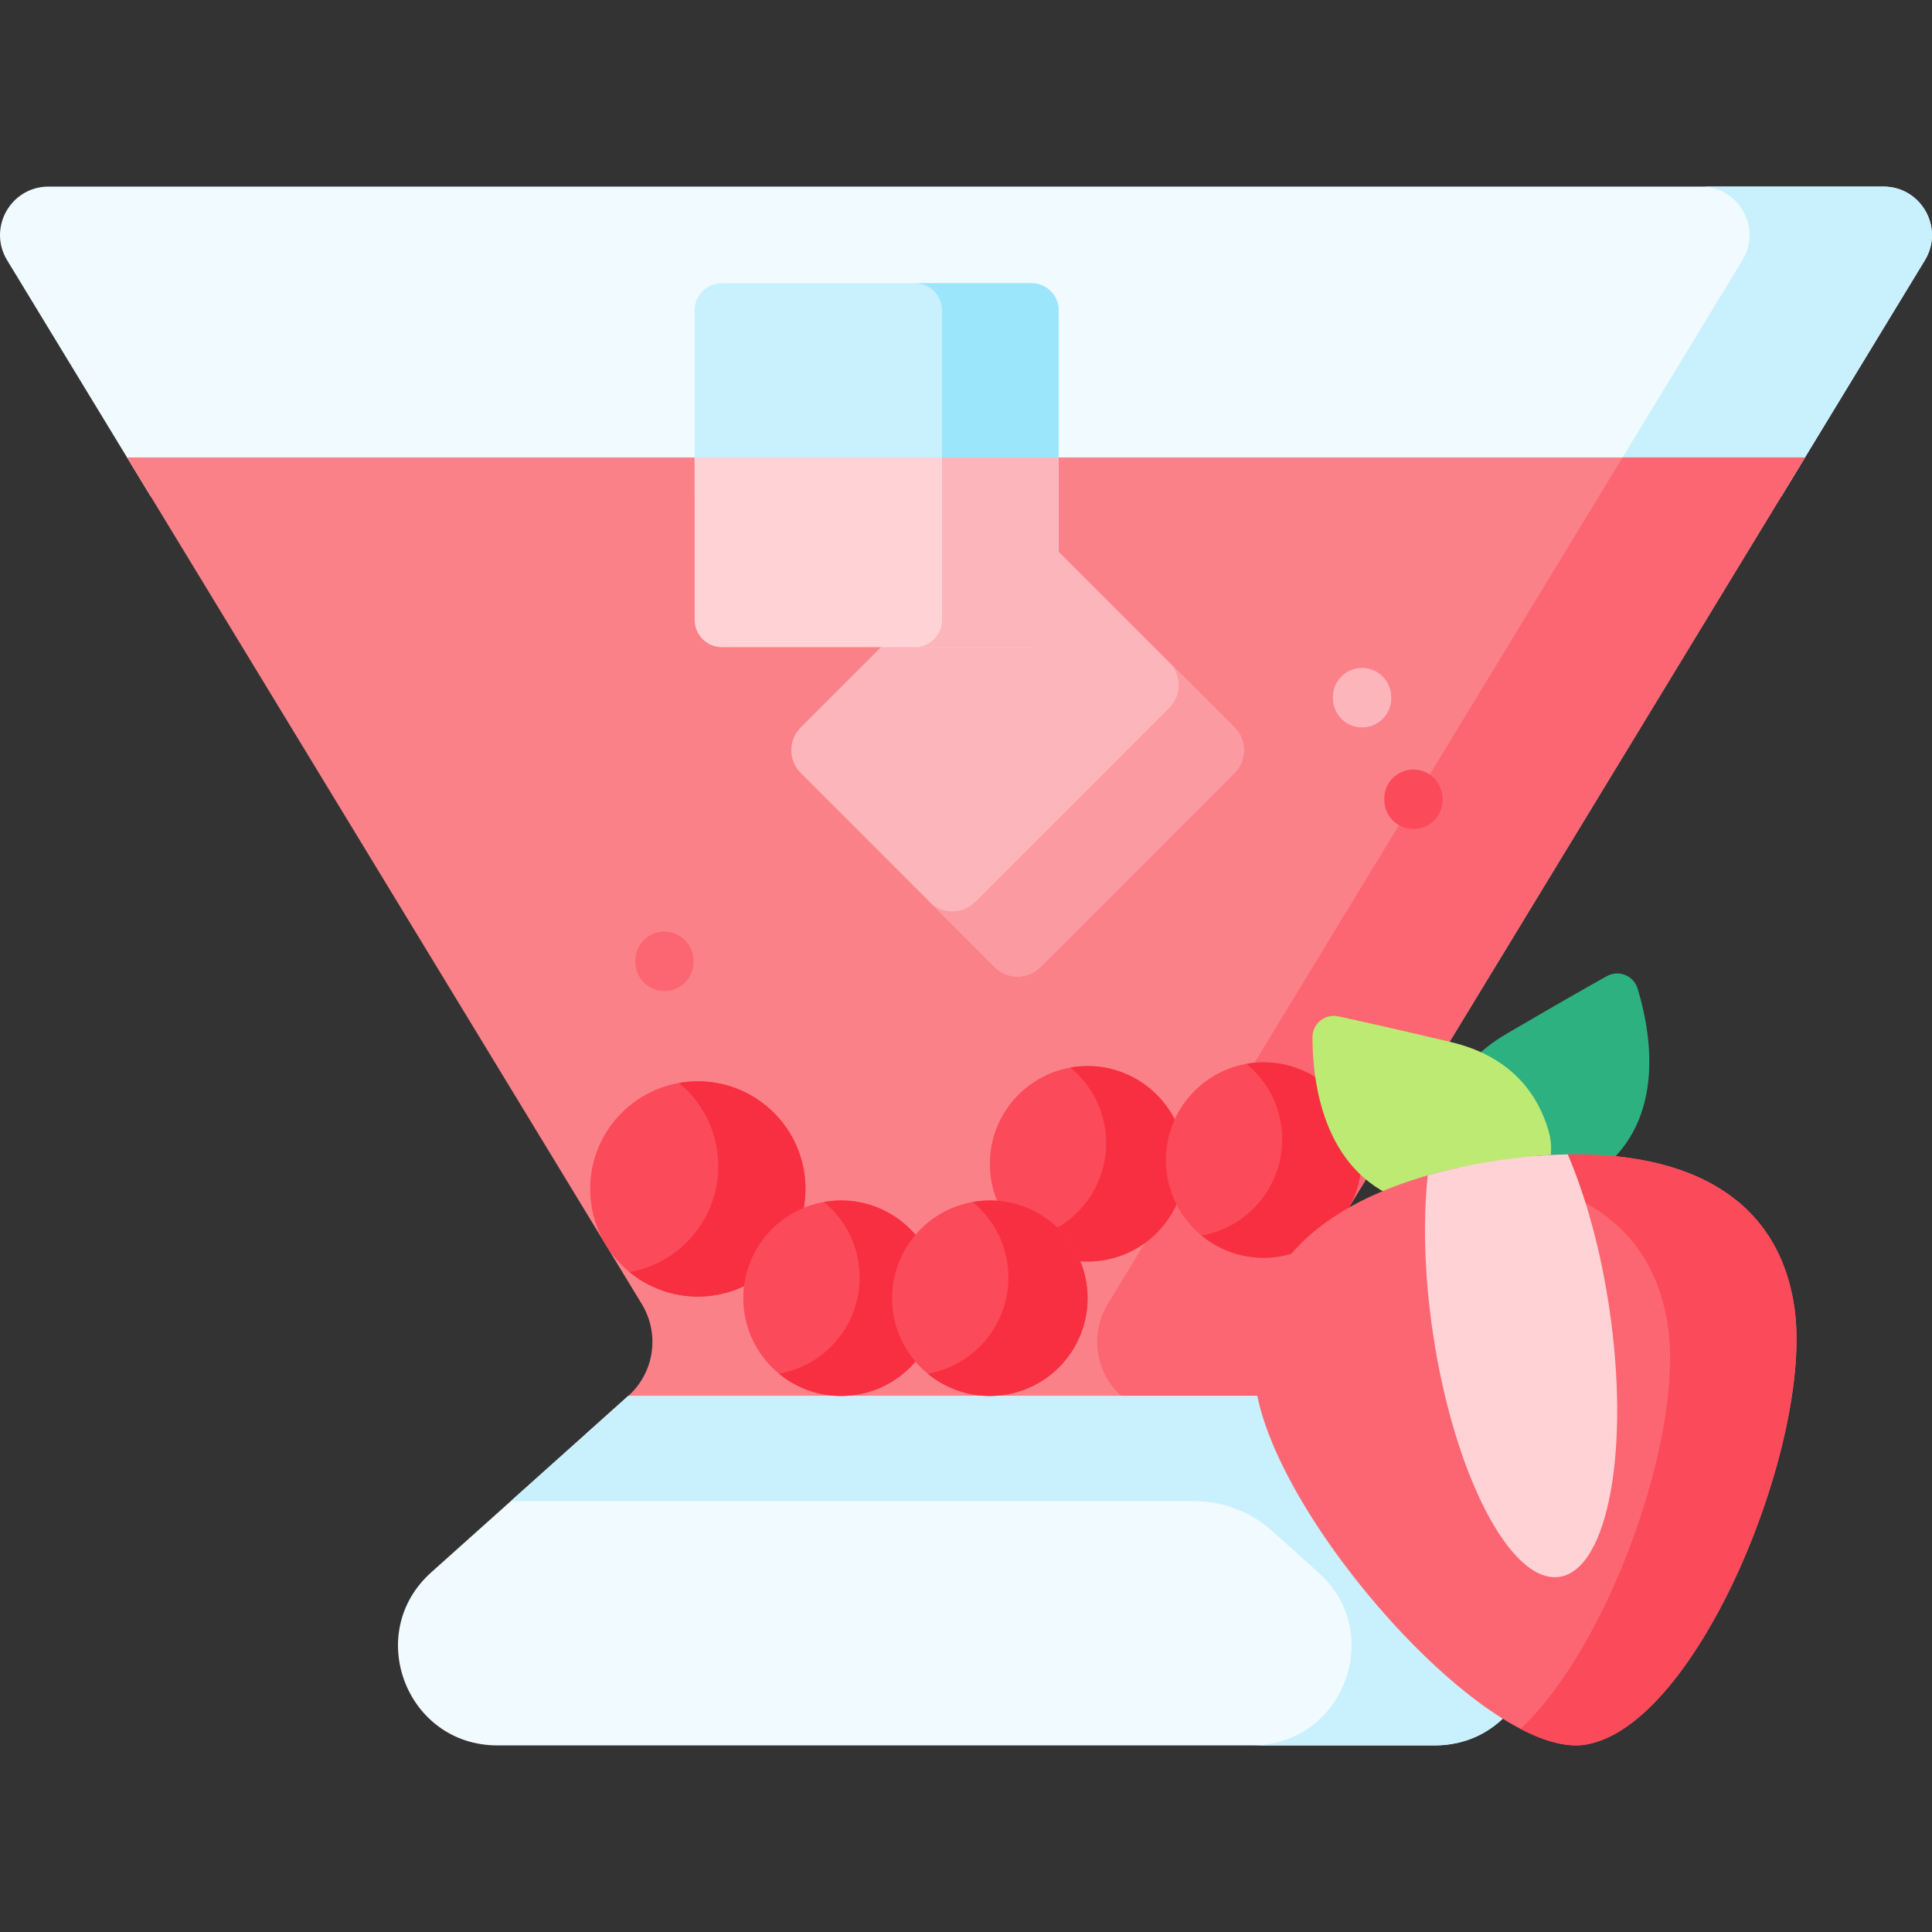 <svg id="Capa_1" enable-background="new 0 0 512 512" height="512" viewBox="0 0 512 512" width="512" xmlns="http://www.w3.org/2000/svg"><rect x="0" y="0" width="512" height="512" fill="#333333" stroke="none"/><g><g><g><g><g><path d="m510.103 68.98-38.034 62.553h-432.14l-38.035-62.553c-5.213-8.571.948-19.532 10.971-19.532h486.255c10.025 0 16.196 10.961 10.983 19.532z" fill="#f1faff"/><path d="m510.113 68.97-38.044 62.563h-48.346l38.044-62.563c5.202-8.561-.958-19.522-10.982-19.522h48.336c10.024 0 16.195 10.961 10.992 19.522z" fill="#c9f0fd"/><path d="m345.511 369.947 11.507 10.302h-202.039l11.507-10.302c6.913-6.181 8.427-16.421 3.606-24.343l-136.427-224.373h444.667l-136.437 224.373c-4.811 7.922-3.297 18.162 3.616 24.343z" fill="#fb8189"/><path d="m345.511 369.947 11.507 10.302h-48.346l-11.507-10.302c-6.913-6.181-8.427-16.421-3.606-24.353l136.427-224.363h48.346l-136.427 224.363c-4.821 7.932-3.307 18.172 3.606 24.353z" fill="#fb6672"/><path d="m166.487 369.948-52.213 46.746c-17.967 16.086-6.589 45.855 17.528 45.855h248.39c24.116 0 35.495-29.769 17.528-45.855l-52.213-46.746z" fill="#f1faff"/><path d="m397.722 416.697-52.21-46.749h-179.024l-31.11 27.853h181.085c7.608 0 14.948 2.806 20.616 7.881l12.301 11.015c17.965 16.088 6.592 45.849-17.528 45.849h48.343c24.119.001 35.492-29.761 17.527-45.849z" fill="#c9f0fd"/></g><g><g id="XMLID_759_"><path d="m374.569 219.695c-4.116 0-7.537-3.247-7.713-7.399l-.013-.308c-.181-4.264 3.129-7.866 7.392-8.047 4.23-.183 7.865 3.129 8.046 7.392l.013.308c.181 4.264-3.129 7.866-7.392 8.047-.111.005-.222.007-.333.007z" fill="#fb4a59"/></g></g><g><g id="XMLID_757_"><path d="m360.965 192.772c-4.105 0-7.523-3.231-7.712-7.374l-.014-.308c-.195-4.263 3.103-7.876 7.366-8.071 4.255-.198 7.875 3.103 8.07 7.366l.014.308c.195 4.263-3.103 7.876-7.366 8.071-.119.005-.239.008-.358.008z" fill="#fcb5ba"/></g></g><g><g id="XMLID_755_"><path d="m176.084 262.638c-4.111 0-7.53-3.238-7.713-7.386l-.014-.308c-.188-4.263 3.115-7.871 7.378-8.059 4.242-.193 7.871 3.115 8.059 7.378l.014.308c.188 4.263-3.115 7.871-7.378 8.059-.115.005-.231.008-.346.008z" fill="#fb6672"/></g></g></g><g><circle cx="288.225" cy="308.417" fill="#fb4a59" r="25.906"/><path d="m313.84 304.553c2.133 14.15-7.607 27.348-21.758 29.481-7.554 1.139-14.837-1.11-20.3-5.604 13.78-2.442 23.175-15.442 21.078-29.358-.994-6.596-4.387-12.226-9.169-16.145.221-.054.445-.088.67-.122 14.15-2.132 27.348 7.608 29.479 21.748z" fill="#f82f40"/></g><g><circle cx="334.871" cy="307.424" fill="#fb4a59" r="25.906"/><path d="m360.487 303.56c2.133 14.15-7.607 27.348-21.758 29.481-7.554 1.139-14.837-1.11-20.3-5.604 13.78-2.442 23.175-15.442 21.078-29.358-.994-6.596-4.387-12.226-9.169-16.145.221-.054.445-.088.67-.122 14.149-2.132 27.347 7.608 29.479 21.748z" fill="#f82f40"/></g><g><circle cx="184.93" cy="315.079" fill="#fb4a59" r="28.529"/><path d="m213.14 310.824c2.349 15.583-8.378 30.117-23.961 32.466-8.319 1.254-16.34-1.223-22.356-6.172 15.176-2.689 25.522-17.005 23.212-32.33-1.095-7.264-4.831-13.464-10.097-17.779.244-.06.491-.097.738-.134 15.582-2.35 30.116 8.377 32.464 23.949z" fill="#f82f40"/></g><g><circle cx="222.891" cy="344.038" fill="#fb4a59" r="25.906"/><path d="m248.507 340.174c2.133 14.15-7.607 27.348-21.758 29.481-7.554 1.139-14.837-1.11-20.3-5.604 13.781-2.442 23.175-15.442 21.078-29.358-.994-6.596-4.387-12.226-9.169-16.145.221-.054.445-.088.67-.122 14.15-2.132 27.348 7.608 29.479 21.748z" fill="#f82f40"/></g><g><circle cx="262.315" cy="344.038" fill="#fb4a59" r="25.906"/><path d="m287.931 340.174c2.133 14.15-7.607 27.348-21.758 29.481-7.554 1.139-14.837-1.11-20.3-5.604 13.781-2.442 23.175-15.442 21.078-29.358-.994-6.596-4.387-12.226-9.169-16.145.221-.054.445-.088.67-.122 14.149-2.132 27.347 7.608 29.479 21.748z" fill="#f82f40"/></g></g><g><g><g><path d="m398.668 320.79c-9.394.278-17.109-7.411-17.253-16.808-.139-9.059 2.959-21.319 17.852-30.027 13.692-8.006 21.853-12.644 26.557-15.263 3.147-1.752 7.097-.16 8.153 3.284 3.444 11.238 7.739 34.519-9.839 48.09-10.337 7.98-18.91 10.53-25.47 10.724z" fill="#2db181"/></g><g><g><path d="m398.803 320.77c9.063-2.485 14.188-12.096 11.574-21.123-2.52-8.703-9.073-19.518-25.862-23.483-15.437-3.645-24.598-5.69-29.863-6.817-3.522-.754-6.833 1.925-6.834 5.527-.002 11.754 2.709 35.272 23.49 43.1 12.222 4.604 21.166 4.531 27.495 2.796z" fill="#bcea73"/></g></g></g><g><path d="m419.931 462.375c-25.703 3.853-81.848-59.4-87.133-94.746-4.832-32.214 19.543-50.705 53.734-58.195-.268 1.648-.464 2.854-.474 2.884-1.277 11.765-.814 25.579 1.339 39.961 2.596 17.338 7.294 33.172 13.238 44.607 5.985 11.507 10.662 13.495 11.497 13.361.834-.124 4.718-3.389 7.067-16.133 2.339-12.682 2.194-29.206-.391-46.533-1.082-7.191-2.524-14.124-4.275-20.624-1.751-6.49-3.822-12.548-6.15-17.987-.01-.031-.464-1.133-1.082-2.627 34.789-2.792 63.387 7.778 68.198 39.93 5.295 35.336-25.662 111.631-55.568 116.102z" fill="#fb6672"/><path d="m419.931 462.386c-4.78.711-10.611-.886-16.967-4.203 23.622-22.2 43.35-78.119 39.034-106.892-2.936-19.615-14.711-31.194-31.348-36.602-.721-1.978-1.484-3.884-2.266-5.717-.01-.031-.474-1.133-1.082-2.637 34.779-2.781 63.397 7.788 68.208 39.94 5.284 35.344-25.662 111.629-55.579 116.111z" fill="#fb4a59"/><path d="m426.445 346.437c5.619 37.533-.274 69.518-13.172 71.449s-27.899-26.926-33.518-64.459c-2.321-15.503-2.668-30.068-1.379-41.944 5.8-1.663 11.961-2.964 18.38-3.925s12.69-1.521 18.723-1.63c4.711 10.978 8.645 25.006 10.966 40.509z" fill="#ffd2d6"/></g></g><g><path d="m263.625 256.284-51.419-51.419c-3.337-3.337-3.337-8.747 0-12.084l51.419-51.419c3.337-3.337 8.747-3.337 12.084 0l51.419 51.419c3.337 3.337 3.337 8.747 0 12.084l-51.419 51.419c-3.337 3.337-8.747 3.337-12.084 0z" fill="#fcb5ba"/><path d="m327.124 204.867-51.415 51.415c-3.338 3.338-8.75 3.338-12.088 0l-17.259-17.259c3.338 3.338 8.75 3.338 12.088 0l51.415-51.415c3.338-3.338 3.338-8.75 0-12.088l17.259 17.259c3.338 3.338 3.338 8.75 0 12.088z" fill="#fc9aa1"/></g><g><g><g><g><path d="m280.568 82.259v49.274h-96.476v-49.274c0-3.987 3.235-7.222 7.222-7.222h82.033c3.987.001 7.221 3.235 7.221 7.222z" fill="#c9f0fd"/><path d="m280.568 82.259v49.274h-30.926v-49.274c0-3.987-3.235-7.222-7.222-7.222h30.926c3.988.001 7.222 3.235 7.222 7.222z" fill="#9ce6fb"/><path d="m280.563 121.251v43.035c0 1.994-.805 3.792-2.113 5.101-1.308 1.308-3.114 2.113-5.108 2.113h-82.029c-3.995 0-7.221-3.226-7.221-7.214v-43.035z" fill="#ffd2d6"/><path d="m280.563 121.251v43.035c0 1.994-.805 3.792-2.113 5.101-1.301 1.308-3.114 2.12-5.108 2.12h-30.921c.126 0 .252 0 .371-.007 3.813-.196 6.85-3.352 6.85-7.214v-43.035z" fill="#fcb5ba"/></g></g></g></g></g></g></svg>